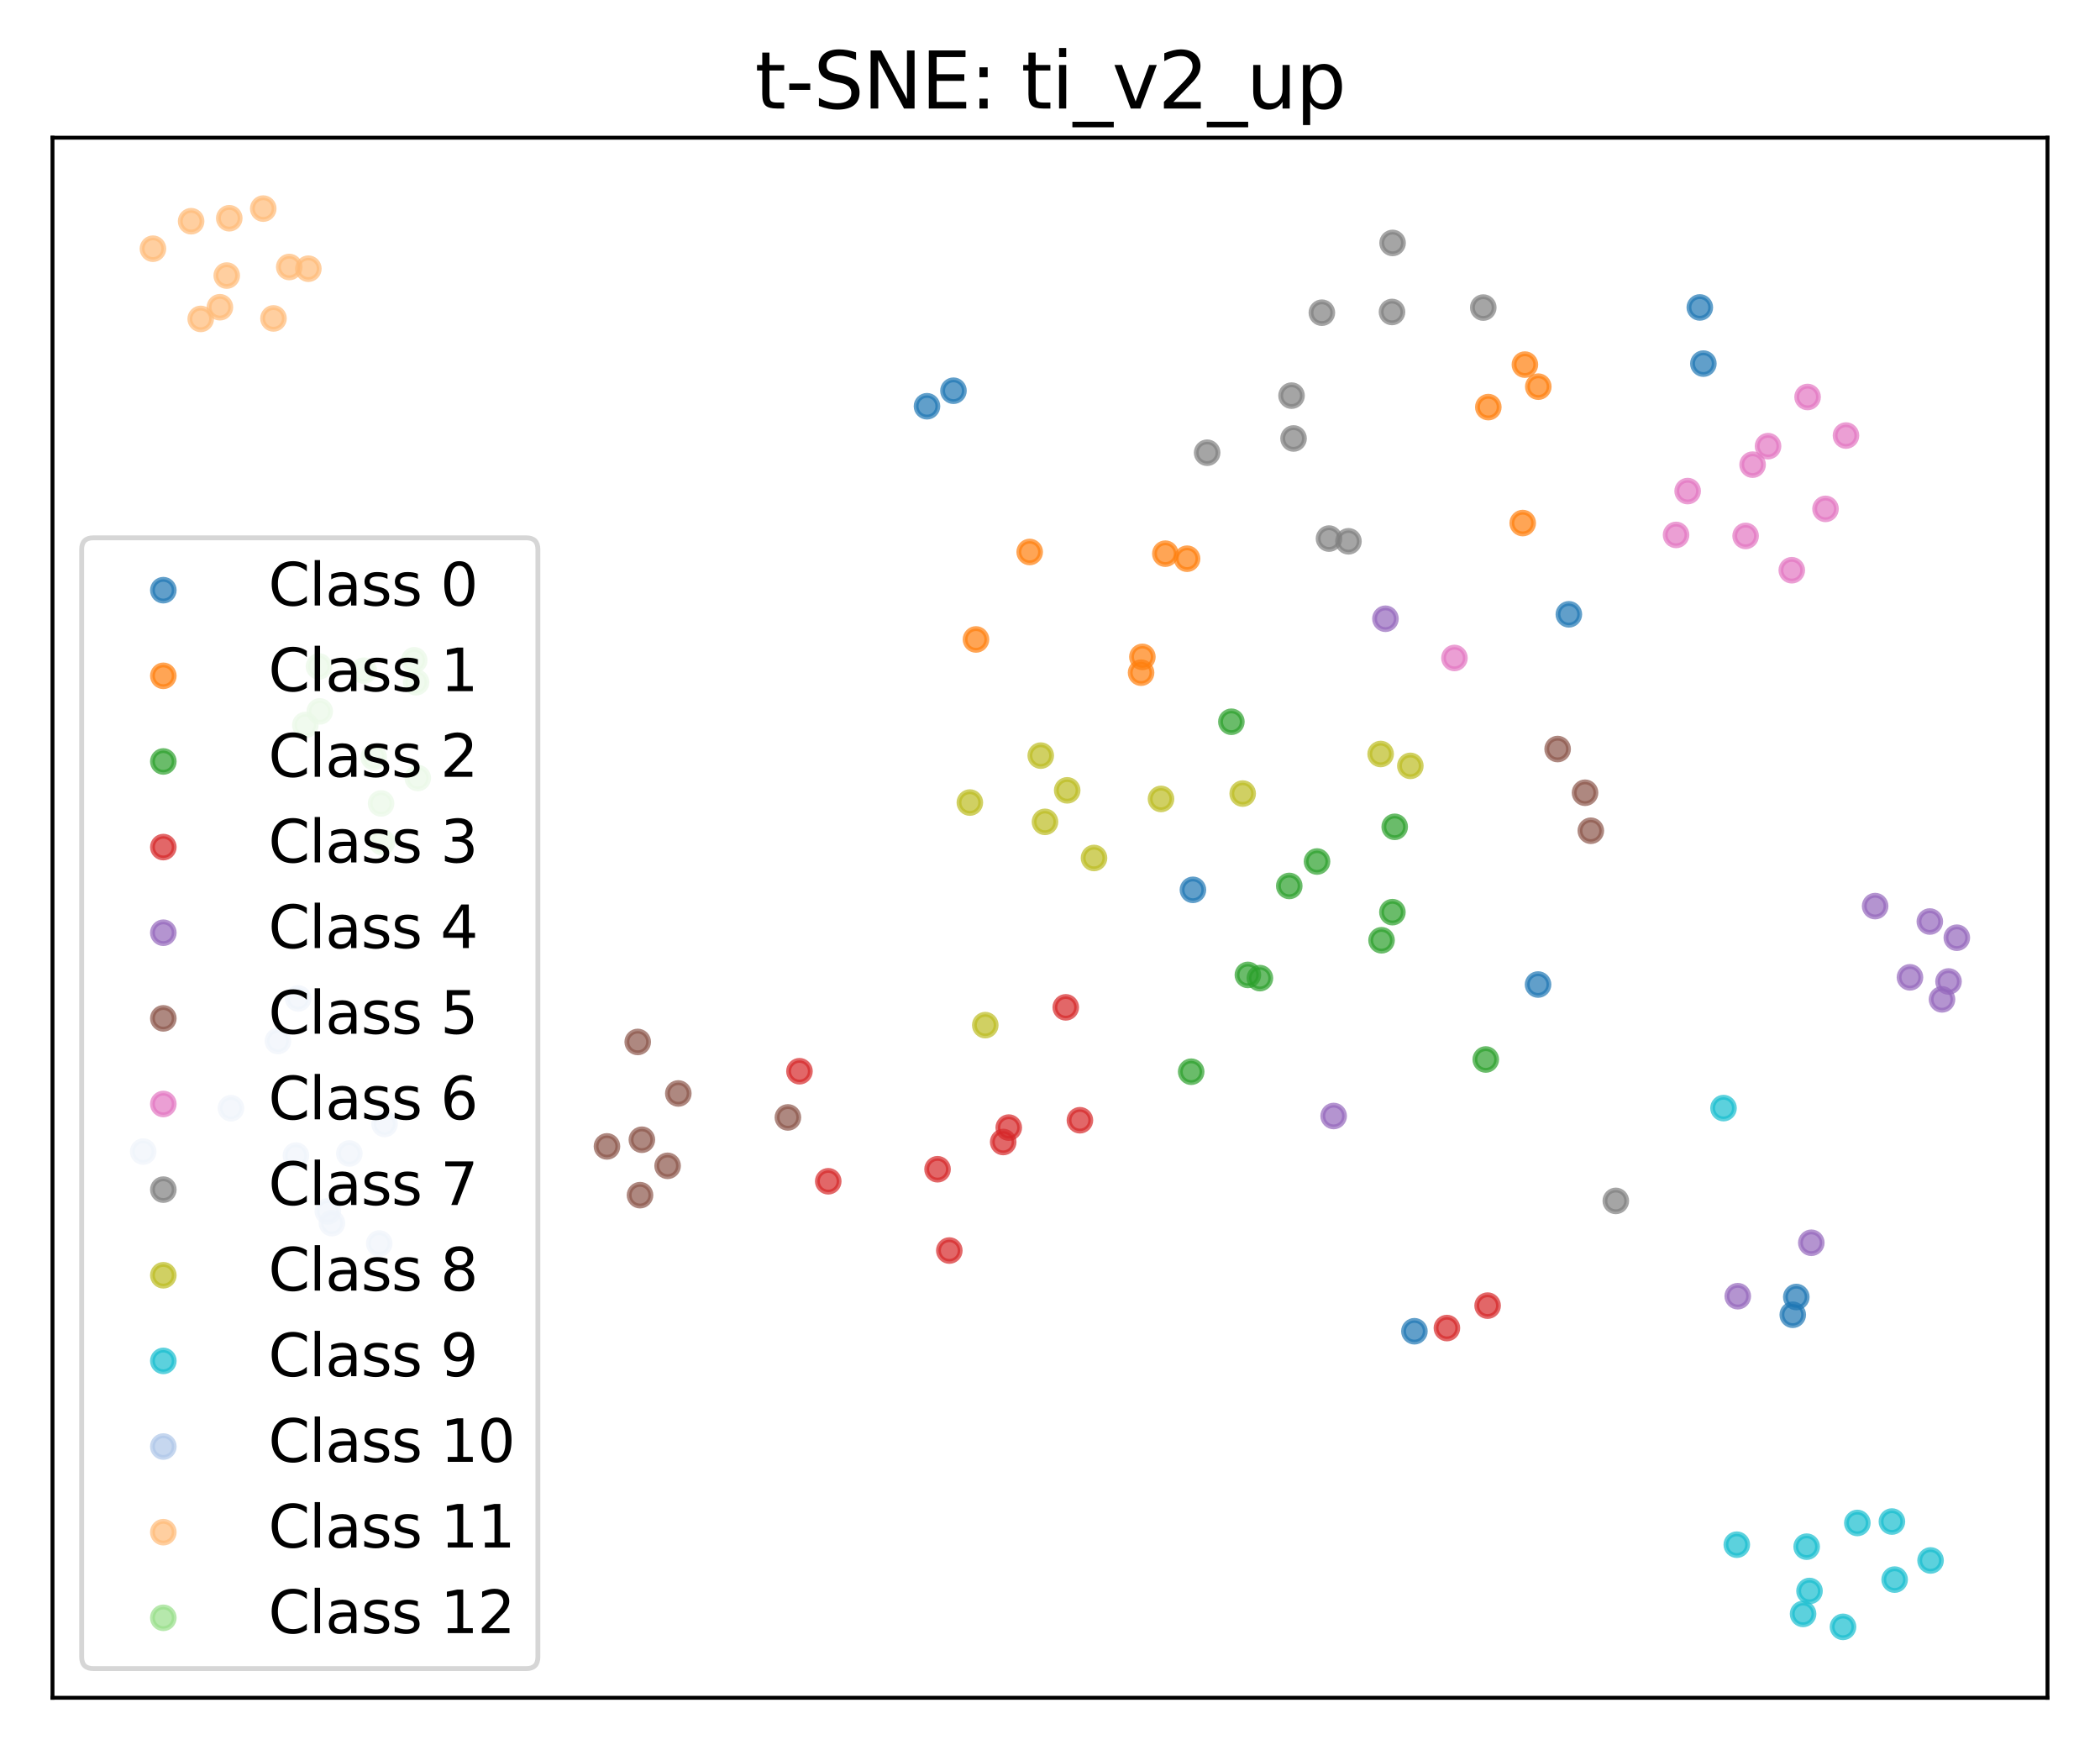 <?xml version="1.0" encoding="utf-8" standalone="no"?>
<!DOCTYPE svg PUBLIC "-//W3C//DTD SVG 1.1//EN"
  "http://www.w3.org/Graphics/SVG/1.1/DTD/svg11.dtd">
<svg xmlns:xlink="http://www.w3.org/1999/xlink" width="432pt" height="360pt" viewBox="0 0 432 360" xmlns="http://www.w3.org/2000/svg" version="1.1">
 <defs>
  <style type="text/css">*{stroke-linejoin: round; stroke-linecap: butt}</style>
 </defs>
 <g id="figure_1">
  <g id="patch_1">
   <path d="M 0 360 
L 432 360 
L 432 0 
L 0 0 
z
" style="fill: #ffffff"/>
  </g>
  <g id="axes_1">
   <g id="patch_2">
    <path d="M 10.8 349.2 
L 421.2 349.2 
L 421.2 28.32 
L 10.8 28.32 
z
" style="fill: #ffffff"/>
   </g>
   <g id="PathCollection_1">
    <defs>
     <path id="m000f254f35" d="M 0 2.236 
C 0.593 2.236 1.162 2 1.581 1.581 
C 2 1.162 2.236 0.593 2.236 0 
C 2.236 -0.593 2 -1.162 1.581 -1.581 
C 1.162 -2 0.593 -2.236 0 -2.236 
C -0.593 -2.236 -1.162 -2 -1.581 -1.581 
C -2 -1.162 -2.236 -0.593 -2.236 0 
C -2.236 0.593 -2 1.162 -1.581 1.581 
C -1.162 2 -0.593 2.236 0 2.236 
z
" style="stroke: #1f77b4; stroke-opacity: 0.7"/>
    </defs>
    <g clip-path="url(#p542c7332d0)">
     <use xlink:href="#m000f254f35" x="369.525" y="266.77" style="fill: #1f77b4; fill-opacity: 0.7; stroke: #1f77b4; stroke-opacity: 0.7"/>
     <use xlink:href="#m000f254f35" x="368.797" y="270.425" style="fill: #1f77b4; fill-opacity: 0.7; stroke: #1f77b4; stroke-opacity: 0.7"/>
     <use xlink:href="#m000f254f35" x="290.965" y="273.812" style="fill: #1f77b4; fill-opacity: 0.7; stroke: #1f77b4; stroke-opacity: 0.7"/>
     <use xlink:href="#m000f254f35" x="190.694" y="83.558" style="fill: #1f77b4; fill-opacity: 0.7; stroke: #1f77b4; stroke-opacity: 0.7"/>
     <use xlink:href="#m000f254f35" x="350.408" y="74.79" style="fill: #1f77b4; fill-opacity: 0.7; stroke: #1f77b4; stroke-opacity: 0.7"/>
     <use xlink:href="#m000f254f35" x="349.675" y="63.232" style="fill: #1f77b4; fill-opacity: 0.7; stroke: #1f77b4; stroke-opacity: 0.7"/>
     <use xlink:href="#m000f254f35" x="245.403" y="183.023" style="fill: #1f77b4; fill-opacity: 0.7; stroke: #1f77b4; stroke-opacity: 0.7"/>
     <use xlink:href="#m000f254f35" x="196.141" y="80.366" style="fill: #1f77b4; fill-opacity: 0.7; stroke: #1f77b4; stroke-opacity: 0.7"/>
     <use xlink:href="#m000f254f35" x="322.736" y="126.354" style="fill: #1f77b4; fill-opacity: 0.7; stroke: #1f77b4; stroke-opacity: 0.7"/>
     <use xlink:href="#m000f254f35" x="316.4" y="202.5" style="fill: #1f77b4; fill-opacity: 0.7; stroke: #1f77b4; stroke-opacity: 0.7"/>
    </g>
   </g>
   <g id="PathCollection_2">
    <defs>
     <path id="md3f668e4fc" d="M 0 2.236 
C 0.593 2.236 1.162 2 1.581 1.581 
C 2 1.162 2.236 0.593 2.236 0 
C 2.236 -0.593 2 -1.162 1.581 -1.581 
C 1.162 -2 0.593 -2.236 0 -2.236 
C -0.593 -2.236 -1.162 -2 -1.581 -1.581 
C -2 -1.162 -2.236 -0.593 -2.236 0 
C -2.236 0.593 -2 1.162 -1.581 1.581 
C -1.162 2 -0.593 2.236 0 2.236 
z
" style="stroke: #ff7f0e; stroke-opacity: 0.7"/>
    </defs>
    <g clip-path="url(#p542c7332d0)">
     <use xlink:href="#md3f668e4fc" x="316.45" y="79.528" style="fill: #ff7f0e; fill-opacity: 0.7; stroke: #ff7f0e; stroke-opacity: 0.7"/>
     <use xlink:href="#md3f668e4fc" x="313.693" y="74.994" style="fill: #ff7f0e; fill-opacity: 0.7; stroke: #ff7f0e; stroke-opacity: 0.7"/>
     <use xlink:href="#md3f668e4fc" x="306.168" y="83.735" style="fill: #ff7f0e; fill-opacity: 0.7; stroke: #ff7f0e; stroke-opacity: 0.7"/>
     <use xlink:href="#md3f668e4fc" x="239.729" y="113.88" style="fill: #ff7f0e; fill-opacity: 0.7; stroke: #ff7f0e; stroke-opacity: 0.7"/>
     <use xlink:href="#md3f668e4fc" x="211.823" y="113.533" style="fill: #ff7f0e; fill-opacity: 0.7; stroke: #ff7f0e; stroke-opacity: 0.7"/>
     <use xlink:href="#md3f668e4fc" x="313.244" y="107.584" style="fill: #ff7f0e; fill-opacity: 0.7; stroke: #ff7f0e; stroke-opacity: 0.7"/>
     <use xlink:href="#md3f668e4fc" x="234.736" y="138.357" style="fill: #ff7f0e; fill-opacity: 0.7; stroke: #ff7f0e; stroke-opacity: 0.7"/>
     <use xlink:href="#md3f668e4fc" x="244.2" y="114.917" style="fill: #ff7f0e; fill-opacity: 0.7; stroke: #ff7f0e; stroke-opacity: 0.7"/>
     <use xlink:href="#md3f668e4fc" x="200.774" y="131.523" style="fill: #ff7f0e; fill-opacity: 0.7; stroke: #ff7f0e; stroke-opacity: 0.7"/>
     <use xlink:href="#md3f668e4fc" x="235.005" y="135.112" style="fill: #ff7f0e; fill-opacity: 0.7; stroke: #ff7f0e; stroke-opacity: 0.7"/>
    </g>
   </g>
   <g id="PathCollection_3">
    <defs>
     <path id="ma3adba7aba" d="M 0 2.236 
C 0.593 2.236 1.162 2 1.581 1.581 
C 2 1.162 2.236 0.593 2.236 0 
C 2.236 -0.593 2 -1.162 1.581 -1.581 
C 1.162 -2 0.593 -2.236 0 -2.236 
C -0.593 -2.236 -1.162 -2 -1.581 -1.581 
C -2 -1.162 -2.236 -0.593 -2.236 0 
C -2.236 0.593 -2 1.162 -1.581 1.581 
C -1.162 2 -0.593 2.236 0 2.236 
z
" style="stroke: #2ca02c; stroke-opacity: 0.7"/>
    </defs>
    <g clip-path="url(#p542c7332d0)">
     <use xlink:href="#ma3adba7aba" x="270.931" y="177.195" style="fill: #2ca02c; fill-opacity: 0.7; stroke: #2ca02c; stroke-opacity: 0.7"/>
     <use xlink:href="#ma3adba7aba" x="284.204" y="193.396" style="fill: #2ca02c; fill-opacity: 0.7; stroke: #2ca02c; stroke-opacity: 0.7"/>
     <use xlink:href="#ma3adba7aba" x="286.91" y="170.062" style="fill: #2ca02c; fill-opacity: 0.7; stroke: #2ca02c; stroke-opacity: 0.7"/>
     <use xlink:href="#ma3adba7aba" x="305.645" y="217.918" style="fill: #2ca02c; fill-opacity: 0.7; stroke: #2ca02c; stroke-opacity: 0.7"/>
     <use xlink:href="#ma3adba7aba" x="286.438" y="187.613" style="fill: #2ca02c; fill-opacity: 0.7; stroke: #2ca02c; stroke-opacity: 0.7"/>
     <use xlink:href="#ma3adba7aba" x="253.312" y="148.451" style="fill: #2ca02c; fill-opacity: 0.7; stroke: #2ca02c; stroke-opacity: 0.7"/>
     <use xlink:href="#ma3adba7aba" x="265.219" y="182.221" style="fill: #2ca02c; fill-opacity: 0.7; stroke: #2ca02c; stroke-opacity: 0.7"/>
     <use xlink:href="#ma3adba7aba" x="245.043" y="220.432" style="fill: #2ca02c; fill-opacity: 0.7; stroke: #2ca02c; stroke-opacity: 0.7"/>
     <use xlink:href="#ma3adba7aba" x="259.179" y="201.185" style="fill: #2ca02c; fill-opacity: 0.7; stroke: #2ca02c; stroke-opacity: 0.7"/>
     <use xlink:href="#ma3adba7aba" x="256.708" y="200.521" style="fill: #2ca02c; fill-opacity: 0.7; stroke: #2ca02c; stroke-opacity: 0.7"/>
    </g>
   </g>
   <g id="PathCollection_4">
    <defs>
     <path id="m53e8bc097e" d="M 0 2.236 
C 0.593 2.236 1.162 2 1.581 1.581 
C 2 1.162 2.236 0.593 2.236 0 
C 2.236 -0.593 2 -1.162 1.581 -1.581 
C 1.162 -2 0.593 -2.236 0 -2.236 
C -0.593 -2.236 -1.162 -2 -1.581 -1.581 
C -2 -1.162 -2.236 -0.593 -2.236 0 
C -2.236 0.593 -2 1.162 -1.581 1.581 
C -1.162 2 -0.593 2.236 0 2.236 
z
" style="stroke: #d62728; stroke-opacity: 0.7"/>
    </defs>
    <g clip-path="url(#p542c7332d0)">
     <use xlink:href="#m53e8bc097e" x="306.022" y="268.543" style="fill: #d62728; fill-opacity: 0.7; stroke: #d62728; stroke-opacity: 0.7"/>
     <use xlink:href="#m53e8bc097e" x="206.375" y="234.888" style="fill: #d62728; fill-opacity: 0.7; stroke: #d62728; stroke-opacity: 0.7"/>
     <use xlink:href="#m53e8bc097e" x="297.648" y="273.156" style="fill: #d62728; fill-opacity: 0.7; stroke: #d62728; stroke-opacity: 0.7"/>
     <use xlink:href="#m53e8bc097e" x="192.867" y="240.491" style="fill: #d62728; fill-opacity: 0.7; stroke: #d62728; stroke-opacity: 0.7"/>
     <use xlink:href="#m53e8bc097e" x="170.382" y="242.966" style="fill: #d62728; fill-opacity: 0.7; stroke: #d62728; stroke-opacity: 0.7"/>
     <use xlink:href="#m53e8bc097e" x="219.244" y="207.19" style="fill: #d62728; fill-opacity: 0.7; stroke: #d62728; stroke-opacity: 0.7"/>
     <use xlink:href="#m53e8bc097e" x="222.152" y="230.415" style="fill: #d62728; fill-opacity: 0.7; stroke: #d62728; stroke-opacity: 0.7"/>
     <use xlink:href="#m53e8bc097e" x="195.288" y="257.214" style="fill: #d62728; fill-opacity: 0.7; stroke: #d62728; stroke-opacity: 0.7"/>
     <use xlink:href="#m53e8bc097e" x="164.461" y="220.333" style="fill: #d62728; fill-opacity: 0.7; stroke: #d62728; stroke-opacity: 0.7"/>
     <use xlink:href="#m53e8bc097e" x="207.517" y="231.925" style="fill: #d62728; fill-opacity: 0.7; stroke: #d62728; stroke-opacity: 0.7"/>
    </g>
   </g>
   <g id="PathCollection_5">
    <defs>
     <path id="mfcbaeac104" d="M 0 2.236 
C 0.593 2.236 1.162 2 1.581 1.581 
C 2 1.162 2.236 0.593 2.236 0 
C 2.236 -0.593 2 -1.162 1.581 -1.581 
C 1.162 -2 0.593 -2.236 0 -2.236 
C -0.593 -2.236 -1.162 -2 -1.581 -1.581 
C -2 -1.162 -2.236 -0.593 -2.236 0 
C -2.236 0.593 -2 1.162 -1.581 1.581 
C -1.162 2 -0.593 2.236 0 2.236 
z
" style="stroke: #9467bd; stroke-opacity: 0.7"/>
    </defs>
    <g clip-path="url(#p542c7332d0)">
     <use xlink:href="#mfcbaeac104" x="285.006" y="127.264" style="fill: #9467bd; fill-opacity: 0.7; stroke: #9467bd; stroke-opacity: 0.7"/>
     <use xlink:href="#mfcbaeac104" x="372.612" y="255.613" style="fill: #9467bd; fill-opacity: 0.7; stroke: #9467bd; stroke-opacity: 0.7"/>
     <use xlink:href="#mfcbaeac104" x="357.483" y="266.603" style="fill: #9467bd; fill-opacity: 0.7; stroke: #9467bd; stroke-opacity: 0.7"/>
     <use xlink:href="#mfcbaeac104" x="274.353" y="229.541" style="fill: #9467bd; fill-opacity: 0.7; stroke: #9467bd; stroke-opacity: 0.7"/>
     <use xlink:href="#mfcbaeac104" x="392.907" y="201.019" style="fill: #9467bd; fill-opacity: 0.7; stroke: #9467bd; stroke-opacity: 0.7"/>
     <use xlink:href="#mfcbaeac104" x="396.991" y="189.54" style="fill: #9467bd; fill-opacity: 0.7; stroke: #9467bd; stroke-opacity: 0.7"/>
     <use xlink:href="#mfcbaeac104" x="385.742" y="186.368" style="fill: #9467bd; fill-opacity: 0.7; stroke: #9467bd; stroke-opacity: 0.7"/>
     <use xlink:href="#mfcbaeac104" x="400.84" y="201.872" style="fill: #9467bd; fill-opacity: 0.7; stroke: #9467bd; stroke-opacity: 0.7"/>
     <use xlink:href="#mfcbaeac104" x="399.497" y="205.552" style="fill: #9467bd; fill-opacity: 0.7; stroke: #9467bd; stroke-opacity: 0.7"/>
     <use xlink:href="#mfcbaeac104" x="402.545" y="192.869" style="fill: #9467bd; fill-opacity: 0.7; stroke: #9467bd; stroke-opacity: 0.7"/>
    </g>
   </g>
   <g id="PathCollection_6">
    <defs>
     <path id="ma9cea56834" d="M 0 2.236 
C 0.593 2.236 1.162 2 1.581 1.581 
C 2 1.162 2.236 0.593 2.236 0 
C 2.236 -0.593 2 -1.162 1.581 -1.581 
C 1.162 -2 0.593 -2.236 0 -2.236 
C -0.593 -2.236 -1.162 -2 -1.581 -1.581 
C -2 -1.162 -2.236 -0.593 -2.236 0 
C -2.236 0.593 -2 1.162 -1.581 1.581 
C -1.162 2 -0.593 2.236 0 2.236 
z
" style="stroke: #8c564b; stroke-opacity: 0.7"/>
    </defs>
    <g clip-path="url(#p542c7332d0)">
     <use xlink:href="#ma9cea56834" x="326.065" y="163.052" style="fill: #8c564b; fill-opacity: 0.7; stroke: #8c564b; stroke-opacity: 0.7"/>
     <use xlink:href="#ma9cea56834" x="327.255" y="170.87" style="fill: #8c564b; fill-opacity: 0.7; stroke: #8c564b; stroke-opacity: 0.7"/>
     <use xlink:href="#ma9cea56834" x="131.189" y="214.309" style="fill: #8c564b; fill-opacity: 0.7; stroke: #8c564b; stroke-opacity: 0.7"/>
     <use xlink:href="#ma9cea56834" x="320.426" y="154.064" style="fill: #8c564b; fill-opacity: 0.7; stroke: #8c564b; stroke-opacity: 0.7"/>
     <use xlink:href="#ma9cea56834" x="131.661" y="245.825" style="fill: #8c564b; fill-opacity: 0.7; stroke: #8c564b; stroke-opacity: 0.7"/>
     <use xlink:href="#ma9cea56834" x="139.537" y="224.903" style="fill: #8c564b; fill-opacity: 0.7; stroke: #8c564b; stroke-opacity: 0.7"/>
     <use xlink:href="#ma9cea56834" x="124.86" y="235.794" style="fill: #8c564b; fill-opacity: 0.7; stroke: #8c564b; stroke-opacity: 0.7"/>
     <use xlink:href="#ma9cea56834" x="162.082" y="229.832" style="fill: #8c564b; fill-opacity: 0.7; stroke: #8c564b; stroke-opacity: 0.7"/>
     <use xlink:href="#ma9cea56834" x="137.335" y="239.788" style="fill: #8c564b; fill-opacity: 0.7; stroke: #8c564b; stroke-opacity: 0.7"/>
     <use xlink:href="#ma9cea56834" x="132.042" y="234.422" style="fill: #8c564b; fill-opacity: 0.7; stroke: #8c564b; stroke-opacity: 0.7"/>
    </g>
   </g>
   <g id="PathCollection_7">
    <defs>
     <path id="m8fc3ff407b" d="M 0 2.236 
C 0.593 2.236 1.162 2 1.581 1.581 
C 2 1.162 2.236 0.593 2.236 0 
C 2.236 -0.593 2 -1.162 1.581 -1.581 
C 1.162 -2 0.593 -2.236 0 -2.236 
C -0.593 -2.236 -1.162 -2 -1.581 -1.581 
C -2 -1.162 -2.236 -0.593 -2.236 0 
C -2.236 0.593 -2 1.162 -1.581 1.581 
C -1.162 2 -0.593 2.236 0 2.236 
z
" style="stroke: #e377c2; stroke-opacity: 0.7"/>
    </defs>
    <g clip-path="url(#p542c7332d0)">
     <use xlink:href="#m8fc3ff407b" x="371.846" y="81.655" style="fill: #e377c2; fill-opacity: 0.7; stroke: #e377c2; stroke-opacity: 0.7"/>
     <use xlink:href="#m8fc3ff407b" x="363.712" y="91.766" style="fill: #e377c2; fill-opacity: 0.7; stroke: #e377c2; stroke-opacity: 0.7"/>
     <use xlink:href="#m8fc3ff407b" x="299.202" y="135.335" style="fill: #e377c2; fill-opacity: 0.7; stroke: #e377c2; stroke-opacity: 0.7"/>
     <use xlink:href="#m8fc3ff407b" x="347.172" y="101.008" style="fill: #e377c2; fill-opacity: 0.7; stroke: #e377c2; stroke-opacity: 0.7"/>
     <use xlink:href="#m8fc3ff407b" x="379.745" y="89.584" style="fill: #e377c2; fill-opacity: 0.7; stroke: #e377c2; stroke-opacity: 0.7"/>
     <use xlink:href="#m8fc3ff407b" x="344.792" y="110.024" style="fill: #e377c2; fill-opacity: 0.7; stroke: #e377c2; stroke-opacity: 0.7"/>
     <use xlink:href="#m8fc3ff407b" x="375.535" y="104.667" style="fill: #e377c2; fill-opacity: 0.7; stroke: #e377c2; stroke-opacity: 0.7"/>
     <use xlink:href="#m8fc3ff407b" x="368.594" y="117.286" style="fill: #e377c2; fill-opacity: 0.7; stroke: #e377c2; stroke-opacity: 0.7"/>
     <use xlink:href="#m8fc3ff407b" x="359.097" y="110.233" style="fill: #e377c2; fill-opacity: 0.7; stroke: #e377c2; stroke-opacity: 0.7"/>
     <use xlink:href="#m8fc3ff407b" x="360.533" y="95.57" style="fill: #e377c2; fill-opacity: 0.7; stroke: #e377c2; stroke-opacity: 0.7"/>
    </g>
   </g>
   <g id="PathCollection_8">
    <defs>
     <path id="m461cf39e94" d="M 0 2.236 
C 0.593 2.236 1.162 2 1.581 1.581 
C 2 1.162 2.236 0.593 2.236 0 
C 2.236 -0.593 2 -1.162 1.581 -1.581 
C 1.162 -2 0.593 -2.236 0 -2.236 
C -0.593 -2.236 -1.162 -2 -1.581 -1.581 
C -2 -1.162 -2.236 -0.593 -2.236 0 
C -2.236 0.593 -2 1.162 -1.581 1.581 
C -1.162 2 -0.593 2.236 0 2.236 
z
" style="stroke: #7f7f7f; stroke-opacity: 0.7"/>
    </defs>
    <g clip-path="url(#p542c7332d0)">
     <use xlink:href="#m461cf39e94" x="277.394" y="111.337" style="fill: #7f7f7f; fill-opacity: 0.7; stroke: #7f7f7f; stroke-opacity: 0.7"/>
     <use xlink:href="#m461cf39e94" x="332.394" y="247.004" style="fill: #7f7f7f; fill-opacity: 0.7; stroke: #7f7f7f; stroke-opacity: 0.7"/>
     <use xlink:href="#m461cf39e94" x="271.926" y="64.316" style="fill: #7f7f7f; fill-opacity: 0.7; stroke: #7f7f7f; stroke-opacity: 0.7"/>
     <use xlink:href="#m461cf39e94" x="273.399" y="110.777" style="fill: #7f7f7f; fill-opacity: 0.7; stroke: #7f7f7f; stroke-opacity: 0.7"/>
     <use xlink:href="#m461cf39e94" x="286.354" y="64.165" style="fill: #7f7f7f; fill-opacity: 0.7; stroke: #7f7f7f; stroke-opacity: 0.7"/>
     <use xlink:href="#m461cf39e94" x="286.474" y="49.967" style="fill: #7f7f7f; fill-opacity: 0.7; stroke: #7f7f7f; stroke-opacity: 0.7"/>
     <use xlink:href="#m461cf39e94" x="266.101" y="90.185" style="fill: #7f7f7f; fill-opacity: 0.7; stroke: #7f7f7f; stroke-opacity: 0.7"/>
     <use xlink:href="#m461cf39e94" x="305.13" y="63.262" style="fill: #7f7f7f; fill-opacity: 0.7; stroke: #7f7f7f; stroke-opacity: 0.7"/>
     <use xlink:href="#m461cf39e94" x="265.689" y="81.375" style="fill: #7f7f7f; fill-opacity: 0.7; stroke: #7f7f7f; stroke-opacity: 0.7"/>
     <use xlink:href="#m461cf39e94" x="248.326" y="93.116" style="fill: #7f7f7f; fill-opacity: 0.7; stroke: #7f7f7f; stroke-opacity: 0.7"/>
    </g>
   </g>
   <g id="PathCollection_9">
    <defs>
     <path id="m53b99c5399" d="M 0 2.236 
C 0.593 2.236 1.162 2 1.581 1.581 
C 2 1.162 2.236 0.593 2.236 0 
C 2.236 -0.593 2 -1.162 1.581 -1.581 
C 1.162 -2 0.593 -2.236 0 -2.236 
C -0.593 -2.236 -1.162 -2 -1.581 -1.581 
C -2 -1.162 -2.236 -0.593 -2.236 0 
C -2.236 0.593 -2 1.162 -1.581 1.581 
C -1.162 2 -0.593 2.236 0 2.236 
z
" style="stroke: #bcbd22; stroke-opacity: 0.7"/>
    </defs>
    <g clip-path="url(#p542c7332d0)">
     <use xlink:href="#m53b99c5399" x="202.685" y="210.853" style="fill: #bcbd22; fill-opacity: 0.7; stroke: #bcbd22; stroke-opacity: 0.7"/>
     <use xlink:href="#m53b99c5399" x="255.638" y="163.223" style="fill: #bcbd22; fill-opacity: 0.7; stroke: #bcbd22; stroke-opacity: 0.7"/>
     <use xlink:href="#m53b99c5399" x="238.836" y="164.328" style="fill: #bcbd22; fill-opacity: 0.7; stroke: #bcbd22; stroke-opacity: 0.7"/>
     <use xlink:href="#m53b99c5399" x="214.968" y="169.04" style="fill: #bcbd22; fill-opacity: 0.7; stroke: #bcbd22; stroke-opacity: 0.7"/>
     <use xlink:href="#m53b99c5399" x="219.538" y="162.558" style="fill: #bcbd22; fill-opacity: 0.7; stroke: #bcbd22; stroke-opacity: 0.7"/>
     <use xlink:href="#m53b99c5399" x="284.018" y="155.083" style="fill: #bcbd22; fill-opacity: 0.7; stroke: #bcbd22; stroke-opacity: 0.7"/>
     <use xlink:href="#m53b99c5399" x="290.129" y="157.525" style="fill: #bcbd22; fill-opacity: 0.7; stroke: #bcbd22; stroke-opacity: 0.7"/>
     <use xlink:href="#m53b99c5399" x="225.054" y="176.472" style="fill: #bcbd22; fill-opacity: 0.7; stroke: #bcbd22; stroke-opacity: 0.7"/>
     <use xlink:href="#m53b99c5399" x="214.097" y="155.415" style="fill: #bcbd22; fill-opacity: 0.7; stroke: #bcbd22; stroke-opacity: 0.7"/>
     <use xlink:href="#m53b99c5399" x="199.512" y="165.07" style="fill: #bcbd22; fill-opacity: 0.7; stroke: #bcbd22; stroke-opacity: 0.7"/>
    </g>
   </g>
   <g id="PathCollection_10">
    <defs>
     <path id="mf91e87e479" d="M 0 2.236 
C 0.593 2.236 1.162 2 1.581 1.581 
C 2 1.162 2.236 0.593 2.236 0 
C 2.236 -0.593 2 -1.162 1.581 -1.581 
C 1.162 -2 0.593 -2.236 0 -2.236 
C -0.593 -2.236 -1.162 -2 -1.581 -1.581 
C -2 -1.162 -2.236 -0.593 -2.236 0 
C -2.236 0.593 -2 1.162 -1.581 1.581 
C -1.162 2 -0.593 2.236 0 2.236 
z
" style="stroke: #17becf; stroke-opacity: 0.7"/>
    </defs>
    <g clip-path="url(#p542c7332d0)">
     <use xlink:href="#mf91e87e479" x="397.144" y="320.956" style="fill: #17becf; fill-opacity: 0.7; stroke: #17becf; stroke-opacity: 0.7"/>
     <use xlink:href="#mf91e87e479" x="382.081" y="313.244" style="fill: #17becf; fill-opacity: 0.7; stroke: #17becf; stroke-opacity: 0.7"/>
     <use xlink:href="#mf91e87e479" x="389.192" y="312.954" style="fill: #17becf; fill-opacity: 0.7; stroke: #17becf; stroke-opacity: 0.7"/>
     <use xlink:href="#mf91e87e479" x="357.283" y="317.712" style="fill: #17becf; fill-opacity: 0.7; stroke: #17becf; stroke-opacity: 0.7"/>
     <use xlink:href="#mf91e87e479" x="379.135" y="334.615" style="fill: #17becf; fill-opacity: 0.7; stroke: #17becf; stroke-opacity: 0.7"/>
     <use xlink:href="#mf91e87e479" x="372.242" y="327.238" style="fill: #17becf; fill-opacity: 0.7; stroke: #17becf; stroke-opacity: 0.7"/>
     <use xlink:href="#mf91e87e479" x="371.657" y="318.123" style="fill: #17becf; fill-opacity: 0.7; stroke: #17becf; stroke-opacity: 0.7"/>
     <use xlink:href="#mf91e87e479" x="389.755" y="324.895" style="fill: #17becf; fill-opacity: 0.7; stroke: #17becf; stroke-opacity: 0.7"/>
     <use xlink:href="#mf91e87e479" x="354.552" y="227.917" style="fill: #17becf; fill-opacity: 0.7; stroke: #17becf; stroke-opacity: 0.7"/>
     <use xlink:href="#mf91e87e479" x="370.919" y="331.951" style="fill: #17becf; fill-opacity: 0.7; stroke: #17becf; stroke-opacity: 0.7"/>
    </g>
   </g>
   <g id="PathCollection_11">
    <defs>
     <path id="m5e2e43bc31" d="M 0 2.236 
C 0.593 2.236 1.162 2 1.581 1.581 
C 2 1.162 2.236 0.593 2.236 0 
C 2.236 -0.593 2 -1.162 1.581 -1.581 
C 1.162 -2 0.593 -2.236 0 -2.236 
C -0.593 -2.236 -1.162 -2 -1.581 -1.581 
C -2 -1.162 -2.236 -0.593 -2.236 0 
C -2.236 0.593 -2 1.162 -1.581 1.581 
C -1.162 2 -0.593 2.236 0 2.236 
z
" style="stroke: #aec7e8; stroke-opacity: 0.7"/>
    </defs>
    <g clip-path="url(#p542c7332d0)">
     <use xlink:href="#m5e2e43bc31" x="61.336" y="205.362" style="fill: #aec7e8; fill-opacity: 0.7; stroke: #aec7e8; stroke-opacity: 0.7"/>
     <use xlink:href="#m5e2e43bc31" x="60.878" y="237.678" style="fill: #aec7e8; fill-opacity: 0.7; stroke: #aec7e8; stroke-opacity: 0.7"/>
     <use xlink:href="#m5e2e43bc31" x="78.018" y="255.765" style="fill: #aec7e8; fill-opacity: 0.7; stroke: #aec7e8; stroke-opacity: 0.7"/>
     <use xlink:href="#m5e2e43bc31" x="29.455" y="236.858" style="fill: #aec7e8; fill-opacity: 0.7; stroke: #aec7e8; stroke-opacity: 0.7"/>
     <use xlink:href="#m5e2e43bc31" x="67.443" y="249.16" style="fill: #aec7e8; fill-opacity: 0.7; stroke: #aec7e8; stroke-opacity: 0.7"/>
     <use xlink:href="#m5e2e43bc31" x="68.281" y="251.575" style="fill: #aec7e8; fill-opacity: 0.7; stroke: #aec7e8; stroke-opacity: 0.7"/>
     <use xlink:href="#m5e2e43bc31" x="79.109" y="231.173" style="fill: #aec7e8; fill-opacity: 0.7; stroke: #aec7e8; stroke-opacity: 0.7"/>
     <use xlink:href="#m5e2e43bc31" x="47.513" y="227.939" style="fill: #aec7e8; fill-opacity: 0.7; stroke: #aec7e8; stroke-opacity: 0.7"/>
     <use xlink:href="#m5e2e43bc31" x="57.177" y="214.119" style="fill: #aec7e8; fill-opacity: 0.7; stroke: #aec7e8; stroke-opacity: 0.7"/>
     <use xlink:href="#m5e2e43bc31" x="71.861" y="237.247" style="fill: #aec7e8; fill-opacity: 0.7; stroke: #aec7e8; stroke-opacity: 0.7"/>
    </g>
   </g>
   <g id="PathCollection_12">
    <defs>
     <path id="mfa5103e40e" d="M 0 2.236 
C 0.593 2.236 1.162 2 1.581 1.581 
C 2 1.162 2.236 0.593 2.236 0 
C 2.236 -0.593 2 -1.162 1.581 -1.581 
C 1.162 -2 0.593 -2.236 0 -2.236 
C -0.593 -2.236 -1.162 -2 -1.581 -1.581 
C -2 -1.162 -2.236 -0.593 -2.236 0 
C -2.236 0.593 -2 1.162 -1.581 1.581 
C -1.162 2 -0.593 2.236 0 2.236 
z
" style="stroke: #ffbb78; stroke-opacity: 0.7"/>
    </defs>
    <g clip-path="url(#p542c7332d0)">
     <use xlink:href="#mfa5103e40e" x="31.462" y="51.154" style="fill: #ffbb78; fill-opacity: 0.7; stroke: #ffbb78; stroke-opacity: 0.7"/>
     <use xlink:href="#mfa5103e40e" x="46.643" y="56.679" style="fill: #ffbb78; fill-opacity: 0.7; stroke: #ffbb78; stroke-opacity: 0.7"/>
     <use xlink:href="#mfa5103e40e" x="41.29" y="65.595" style="fill: #ffbb78; fill-opacity: 0.7; stroke: #ffbb78; stroke-opacity: 0.7"/>
     <use xlink:href="#mfa5103e40e" x="54.153" y="42.905" style="fill: #ffbb78; fill-opacity: 0.7; stroke: #ffbb78; stroke-opacity: 0.7"/>
     <use xlink:href="#mfa5103e40e" x="59.505" y="54.915" style="fill: #ffbb78; fill-opacity: 0.7; stroke: #ffbb78; stroke-opacity: 0.7"/>
     <use xlink:href="#mfa5103e40e" x="56.26" y="65.494" style="fill: #ffbb78; fill-opacity: 0.7; stroke: #ffbb78; stroke-opacity: 0.7"/>
     <use xlink:href="#mfa5103e40e" x="47.164" y="44.889" style="fill: #ffbb78; fill-opacity: 0.7; stroke: #ffbb78; stroke-opacity: 0.7"/>
     <use xlink:href="#mfa5103e40e" x="39.318" y="45.5" style="fill: #ffbb78; fill-opacity: 0.7; stroke: #ffbb78; stroke-opacity: 0.7"/>
     <use xlink:href="#mfa5103e40e" x="63.433" y="55.269" style="fill: #ffbb78; fill-opacity: 0.7; stroke: #ffbb78; stroke-opacity: 0.7"/>
     <use xlink:href="#mfa5103e40e" x="45.236" y="63.19" style="fill: #ffbb78; fill-opacity: 0.7; stroke: #ffbb78; stroke-opacity: 0.7"/>
    </g>
   </g>
   <g id="PathCollection_13">
    <defs>
     <path id="m64b439bd34" d="M 0 2.236 
C 0.593 2.236 1.162 2 1.581 1.581 
C 2 1.162 2.236 0.593 2.236 0 
C 2.236 -0.593 2 -1.162 1.581 -1.581 
C 1.162 -2 0.593 -2.236 0 -2.236 
C -0.593 -2.236 -1.162 -2 -1.581 -1.581 
C -2 -1.162 -2.236 -0.593 -2.236 0 
C -2.236 0.593 -2 1.162 -1.581 1.581 
C -1.162 2 -0.593 2.236 0 2.236 
z
" style="stroke: #98df8a; stroke-opacity: 0.7"/>
    </defs>
    <g clip-path="url(#p542c7332d0)">
     <use xlink:href="#m64b439bd34" x="74.837" y="137.945" style="fill: #98df8a; fill-opacity: 0.7; stroke: #98df8a; stroke-opacity: 0.7"/>
     <use xlink:href="#m64b439bd34" x="65.78" y="146.316" style="fill: #98df8a; fill-opacity: 0.7; stroke: #98df8a; stroke-opacity: 0.7"/>
     <use xlink:href="#m64b439bd34" x="85.209" y="135.805" style="fill: #98df8a; fill-opacity: 0.7; stroke: #98df8a; stroke-opacity: 0.7"/>
     <use xlink:href="#m64b439bd34" x="85.946" y="160.029" style="fill: #98df8a; fill-opacity: 0.7; stroke: #98df8a; stroke-opacity: 0.7"/>
     <use xlink:href="#m64b439bd34" x="62.811" y="149.127" style="fill: #98df8a; fill-opacity: 0.7; stroke: #98df8a; stroke-opacity: 0.7"/>
     <use xlink:href="#m64b439bd34" x="65.613" y="137.077" style="fill: #98df8a; fill-opacity: 0.7; stroke: #98df8a; stroke-opacity: 0.7"/>
     <use xlink:href="#m64b439bd34" x="78.61" y="173.216" style="fill: #98df8a; fill-opacity: 0.7; stroke: #98df8a; stroke-opacity: 0.7"/>
     <use xlink:href="#m64b439bd34" x="76.873" y="155.722" style="fill: #98df8a; fill-opacity: 0.7; stroke: #98df8a; stroke-opacity: 0.7"/>
     <use xlink:href="#m64b439bd34" x="85.595" y="140.326" style="fill: #98df8a; fill-opacity: 0.7; stroke: #98df8a; stroke-opacity: 0.7"/>
     <use xlink:href="#m64b439bd34" x="78.395" y="165.25" style="fill: #98df8a; fill-opacity: 0.7; stroke: #98df8a; stroke-opacity: 0.7"/>
    </g>
   </g>
   <g id="matplotlib.axis_1"/>
   <g id="matplotlib.axis_2"/>
   <g id="patch_3">
    <path d="M 10.8 349.2 
L 10.8 28.32 
" style="fill: none; stroke: #000000; stroke-width: 0.8; stroke-linejoin: miter; stroke-linecap: square"/>
   </g>
   <g id="patch_4">
    <path d="M 421.2 349.2 
L 421.2 28.32 
" style="fill: none; stroke: #000000; stroke-width: 0.8; stroke-linejoin: miter; stroke-linecap: square"/>
   </g>
   <g id="patch_5">
    <path d="M 10.8 349.2 
L 421.2 349.2 
" style="fill: none; stroke: #000000; stroke-width: 0.8; stroke-linejoin: miter; stroke-linecap: square"/>
   </g>
   <g id="patch_6">
    <path d="M 10.8 28.32 
L 421.2 28.32 
" style="fill: none; stroke: #000000; stroke-width: 0.8; stroke-linejoin: miter; stroke-linecap: square"/>
   </g>
   <g id="text_1">
    <!-- t-SNE: ti_v2_up -->
    <g transform="translate(155.289 22.32) scale(0.16 -0.16)">
     <defs>
      <path id="DejaVuSans-74" d="M 1172 4494 
L 1172 3500 
L 2356 3500 
L 2356 3053 
L 1172 3053 
L 1172 1153 
Q 1172 725 1289 603 
Q 1406 481 1766 481 
L 2356 481 
L 2356 0 
L 1766 0 
Q 1100 0 847 248 
Q 594 497 594 1153 
L 594 3053 
L 172 3053 
L 172 3500 
L 594 3500 
L 594 4494 
L 1172 4494 
z
" transform="scale(0.016)"/>
      <path id="DejaVuSans-2d" d="M 313 2009 
L 1997 2009 
L 1997 1497 
L 313 1497 
L 313 2009 
z
" transform="scale(0.016)"/>
      <path id="DejaVuSans-53" d="M 3425 4513 
L 3425 3897 
Q 3066 4069 2747 4153 
Q 2428 4238 2131 4238 
Q 1616 4238 1336 4038 
Q 1056 3838 1056 3469 
Q 1056 3159 1242 3001 
Q 1428 2844 1947 2747 
L 2328 2669 
Q 3034 2534 3370 2195 
Q 3706 1856 3706 1288 
Q 3706 609 3251 259 
Q 2797 -91 1919 -91 
Q 1588 -91 1214 -16 
Q 841 59 441 206 
L 441 856 
Q 825 641 1194 531 
Q 1563 422 1919 422 
Q 2459 422 2753 634 
Q 3047 847 3047 1241 
Q 3047 1584 2836 1778 
Q 2625 1972 2144 2069 
L 1759 2144 
Q 1053 2284 737 2584 
Q 422 2884 422 3419 
Q 422 4038 858 4394 
Q 1294 4750 2059 4750 
Q 2388 4750 2728 4690 
Q 3069 4631 3425 4513 
z
" transform="scale(0.016)"/>
      <path id="DejaVuSans-4e" d="M 628 4666 
L 1478 4666 
L 3547 763 
L 3547 4666 
L 4159 4666 
L 4159 0 
L 3309 0 
L 1241 3903 
L 1241 0 
L 628 0 
L 628 4666 
z
" transform="scale(0.016)"/>
      <path id="DejaVuSans-45" d="M 628 4666 
L 3578 4666 
L 3578 4134 
L 1259 4134 
L 1259 2753 
L 3481 2753 
L 3481 2222 
L 1259 2222 
L 1259 531 
L 3634 531 
L 3634 0 
L 628 0 
L 628 4666 
z
" transform="scale(0.016)"/>
      <path id="DejaVuSans-3a" d="M 750 794 
L 1409 794 
L 1409 0 
L 750 0 
L 750 794 
z
M 750 3309 
L 1409 3309 
L 1409 2516 
L 750 2516 
L 750 3309 
z
" transform="scale(0.016)"/>
      <path id="DejaVuSans-20" transform="scale(0.016)"/>
      <path id="DejaVuSans-69" d="M 603 3500 
L 1178 3500 
L 1178 0 
L 603 0 
L 603 3500 
z
M 603 4863 
L 1178 4863 
L 1178 4134 
L 603 4134 
L 603 4863 
z
" transform="scale(0.016)"/>
      <path id="DejaVuSans-5f" d="M 3263 -1063 
L 3263 -1509 
L -63 -1509 
L -63 -1063 
L 3263 -1063 
z
" transform="scale(0.016)"/>
      <path id="DejaVuSans-76" d="M 191 3500 
L 800 3500 
L 1894 563 
L 2988 3500 
L 3597 3500 
L 2284 0 
L 1503 0 
L 191 3500 
z
" transform="scale(0.016)"/>
      <path id="DejaVuSans-32" d="M 1228 531 
L 3431 531 
L 3431 0 
L 469 0 
L 469 531 
Q 828 903 1448 1529 
Q 2069 2156 2228 2338 
Q 2531 2678 2651 2914 
Q 2772 3150 2772 3378 
Q 2772 3750 2511 3984 
Q 2250 4219 1831 4219 
Q 1534 4219 1204 4116 
Q 875 4013 500 3803 
L 500 4441 
Q 881 4594 1212 4672 
Q 1544 4750 1819 4750 
Q 2544 4750 2975 4387 
Q 3406 4025 3406 3419 
Q 3406 3131 3298 2873 
Q 3191 2616 2906 2266 
Q 2828 2175 2409 1742 
Q 1991 1309 1228 531 
z
" transform="scale(0.016)"/>
      <path id="DejaVuSans-75" d="M 544 1381 
L 544 3500 
L 1119 3500 
L 1119 1403 
Q 1119 906 1312 657 
Q 1506 409 1894 409 
Q 2359 409 2629 706 
Q 2900 1003 2900 1516 
L 2900 3500 
L 3475 3500 
L 3475 0 
L 2900 0 
L 2900 538 
Q 2691 219 2414 64 
Q 2138 -91 1772 -91 
Q 1169 -91 856 284 
Q 544 659 544 1381 
z
M 1991 3584 
L 1991 3584 
z
" transform="scale(0.016)"/>
      <path id="DejaVuSans-70" d="M 1159 525 
L 1159 -1331 
L 581 -1331 
L 581 3500 
L 1159 3500 
L 1159 2969 
Q 1341 3281 1617 3432 
Q 1894 3584 2278 3584 
Q 2916 3584 3314 3078 
Q 3713 2572 3713 1747 
Q 3713 922 3314 415 
Q 2916 -91 2278 -91 
Q 1894 -91 1617 61 
Q 1341 213 1159 525 
z
M 3116 1747 
Q 3116 2381 2855 2742 
Q 2594 3103 2138 3103 
Q 1681 3103 1420 2742 
Q 1159 2381 1159 1747 
Q 1159 1113 1420 752 
Q 1681 391 2138 391 
Q 2594 391 2855 752 
Q 3116 1113 3116 1747 
z
" transform="scale(0.016)"/>
     </defs>
     <use xlink:href="#DejaVuSans-74"/>
     <use xlink:href="#DejaVuSans-2d" transform="translate(39.209 0)"/>
     <use xlink:href="#DejaVuSans-53" transform="translate(75.293 0)"/>
     <use xlink:href="#DejaVuSans-4e" transform="translate(138.77 0)"/>
     <use xlink:href="#DejaVuSans-45" transform="translate(213.574 0)"/>
     <use xlink:href="#DejaVuSans-3a" transform="translate(276.758 0)"/>
     <use xlink:href="#DejaVuSans-20" transform="translate(310.449 0)"/>
     <use xlink:href="#DejaVuSans-74" transform="translate(342.236 0)"/>
     <use xlink:href="#DejaVuSans-69" transform="translate(381.445 0)"/>
     <use xlink:href="#DejaVuSans-5f" transform="translate(409.229 0)"/>
     <use xlink:href="#DejaVuSans-76" transform="translate(459.229 0)"/>
     <use xlink:href="#DejaVuSans-32" transform="translate(518.408 0)"/>
     <use xlink:href="#DejaVuSans-5f" transform="translate(582.031 0)"/>
     <use xlink:href="#DejaVuSans-75" transform="translate(632.031 0)"/>
     <use xlink:href="#DejaVuSans-70" transform="translate(695.41 0)"/>
    </g>
   </g>
   <g id="legend_1">
    <g id="patch_7">
     <path d="M 19.2 343.2 
L 108.253 343.2 
Q 110.653 343.2 110.653 340.8 
L 110.653 113.021 
Q 110.653 110.621 108.253 110.621 
L 19.2 110.621 
Q 16.8 110.621 16.8 113.021 
L 16.8 340.8 
Q 16.8 343.2 19.2 343.2 
z
" style="fill: #ffffff; opacity: 0.8; stroke: #cccccc; stroke-linejoin: miter"/>
    </g>
    <g id="PathCollection_14">
     <g>
      <use xlink:href="#m000f254f35" x="33.6" y="121.389" style="fill: #1f77b4; fill-opacity: 0.7; stroke: #1f77b4; stroke-opacity: 0.7"/>
     </g>
    </g>
    <g id="text_2">
     <!-- Class 0 -->
     <g transform="translate(55.2 124.539) scale(0.12 -0.12)">
      <defs>
       <path id="DejaVuSans-43" d="M 4122 4306 
L 4122 3641 
Q 3803 3938 3442 4084 
Q 3081 4231 2675 4231 
Q 1875 4231 1450 3742 
Q 1025 3253 1025 2328 
Q 1025 1406 1450 917 
Q 1875 428 2675 428 
Q 3081 428 3442 575 
Q 3803 722 4122 1019 
L 4122 359 
Q 3791 134 3420 21 
Q 3050 -91 2638 -91 
Q 1578 -91 968 557 
Q 359 1206 359 2328 
Q 359 3453 968 4101 
Q 1578 4750 2638 4750 
Q 3056 4750 3426 4639 
Q 3797 4528 4122 4306 
z
" transform="scale(0.016)"/>
       <path id="DejaVuSans-6c" d="M 603 4863 
L 1178 4863 
L 1178 0 
L 603 0 
L 603 4863 
z
" transform="scale(0.016)"/>
       <path id="DejaVuSans-61" d="M 2194 1759 
Q 1497 1759 1228 1600 
Q 959 1441 959 1056 
Q 959 750 1161 570 
Q 1363 391 1709 391 
Q 2188 391 2477 730 
Q 2766 1069 2766 1631 
L 2766 1759 
L 2194 1759 
z
M 3341 1997 
L 3341 0 
L 2766 0 
L 2766 531 
Q 2569 213 2275 61 
Q 1981 -91 1556 -91 
Q 1019 -91 701 211 
Q 384 513 384 1019 
Q 384 1609 779 1909 
Q 1175 2209 1959 2209 
L 2766 2209 
L 2766 2266 
Q 2766 2663 2505 2880 
Q 2244 3097 1772 3097 
Q 1472 3097 1187 3025 
Q 903 2953 641 2809 
L 641 3341 
Q 956 3463 1253 3523 
Q 1550 3584 1831 3584 
Q 2591 3584 2966 3190 
Q 3341 2797 3341 1997 
z
" transform="scale(0.016)"/>
       <path id="DejaVuSans-73" d="M 2834 3397 
L 2834 2853 
Q 2591 2978 2328 3040 
Q 2066 3103 1784 3103 
Q 1356 3103 1142 2972 
Q 928 2841 928 2578 
Q 928 2378 1081 2264 
Q 1234 2150 1697 2047 
L 1894 2003 
Q 2506 1872 2764 1633 
Q 3022 1394 3022 966 
Q 3022 478 2636 193 
Q 2250 -91 1575 -91 
Q 1294 -91 989 -36 
Q 684 19 347 128 
L 347 722 
Q 666 556 975 473 
Q 1284 391 1588 391 
Q 1994 391 2212 530 
Q 2431 669 2431 922 
Q 2431 1156 2273 1281 
Q 2116 1406 1581 1522 
L 1381 1569 
Q 847 1681 609 1914 
Q 372 2147 372 2553 
Q 372 3047 722 3315 
Q 1072 3584 1716 3584 
Q 2034 3584 2315 3537 
Q 2597 3491 2834 3397 
z
" transform="scale(0.016)"/>
       <path id="DejaVuSans-30" d="M 2034 4250 
Q 1547 4250 1301 3770 
Q 1056 3291 1056 2328 
Q 1056 1369 1301 889 
Q 1547 409 2034 409 
Q 2525 409 2770 889 
Q 3016 1369 3016 2328 
Q 3016 3291 2770 3770 
Q 2525 4250 2034 4250 
z
M 2034 4750 
Q 2819 4750 3233 4129 
Q 3647 3509 3647 2328 
Q 3647 1150 3233 529 
Q 2819 -91 2034 -91 
Q 1250 -91 836 529 
Q 422 1150 422 2328 
Q 422 3509 836 4129 
Q 1250 4750 2034 4750 
z
" transform="scale(0.016)"/>
      </defs>
      <use xlink:href="#DejaVuSans-43"/>
      <use xlink:href="#DejaVuSans-6c" transform="translate(69.824 0)"/>
      <use xlink:href="#DejaVuSans-61" transform="translate(97.607 0)"/>
      <use xlink:href="#DejaVuSans-73" transform="translate(158.887 0)"/>
      <use xlink:href="#DejaVuSans-73" transform="translate(210.986 0)"/>
      <use xlink:href="#DejaVuSans-20" transform="translate(263.086 0)"/>
      <use xlink:href="#DejaVuSans-30" transform="translate(294.873 0)"/>
     </g>
    </g>
    <g id="PathCollection_15">
     <g>
      <use xlink:href="#md3f668e4fc" x="33.6" y="139.003" style="fill: #ff7f0e; fill-opacity: 0.7; stroke: #ff7f0e; stroke-opacity: 0.7"/>
     </g>
    </g>
    <g id="text_3">
     <!-- Class 1 -->
     <g transform="translate(55.2 142.153) scale(0.12 -0.12)">
      <defs>
       <path id="DejaVuSans-31" d="M 794 531 
L 1825 531 
L 1825 4091 
L 703 3866 
L 703 4441 
L 1819 4666 
L 2450 4666 
L 2450 531 
L 3481 531 
L 3481 0 
L 794 0 
L 794 531 
z
" transform="scale(0.016)"/>
      </defs>
      <use xlink:href="#DejaVuSans-43"/>
      <use xlink:href="#DejaVuSans-6c" transform="translate(69.824 0)"/>
      <use xlink:href="#DejaVuSans-61" transform="translate(97.607 0)"/>
      <use xlink:href="#DejaVuSans-73" transform="translate(158.887 0)"/>
      <use xlink:href="#DejaVuSans-73" transform="translate(210.986 0)"/>
      <use xlink:href="#DejaVuSans-20" transform="translate(263.086 0)"/>
      <use xlink:href="#DejaVuSans-31" transform="translate(294.873 0)"/>
     </g>
    </g>
    <g id="PathCollection_16">
     <g>
      <use xlink:href="#ma3adba7aba" x="33.6" y="156.617" style="fill: #2ca02c; fill-opacity: 0.7; stroke: #2ca02c; stroke-opacity: 0.7"/>
     </g>
    </g>
    <g id="text_4">
     <!-- Class 2 -->
     <g transform="translate(55.2 159.767) scale(0.12 -0.12)">
      <use xlink:href="#DejaVuSans-43"/>
      <use xlink:href="#DejaVuSans-6c" transform="translate(69.824 0)"/>
      <use xlink:href="#DejaVuSans-61" transform="translate(97.607 0)"/>
      <use xlink:href="#DejaVuSans-73" transform="translate(158.887 0)"/>
      <use xlink:href="#DejaVuSans-73" transform="translate(210.986 0)"/>
      <use xlink:href="#DejaVuSans-20" transform="translate(263.086 0)"/>
      <use xlink:href="#DejaVuSans-32" transform="translate(294.873 0)"/>
     </g>
    </g>
    <g id="PathCollection_17">
     <g>
      <use xlink:href="#m53e8bc097e" x="33.6" y="174.231" style="fill: #d62728; fill-opacity: 0.7; stroke: #d62728; stroke-opacity: 0.7"/>
     </g>
    </g>
    <g id="text_5">
     <!-- Class 3 -->
     <g transform="translate(55.2 177.381) scale(0.12 -0.12)">
      <defs>
       <path id="DejaVuSans-33" d="M 2597 2516 
Q 3050 2419 3304 2112 
Q 3559 1806 3559 1356 
Q 3559 666 3084 287 
Q 2609 -91 1734 -91 
Q 1441 -91 1130 -33 
Q 819 25 488 141 
L 488 750 
Q 750 597 1062 519 
Q 1375 441 1716 441 
Q 2309 441 2620 675 
Q 2931 909 2931 1356 
Q 2931 1769 2642 2001 
Q 2353 2234 1838 2234 
L 1294 2234 
L 1294 2753 
L 1863 2753 
Q 2328 2753 2575 2939 
Q 2822 3125 2822 3475 
Q 2822 3834 2567 4026 
Q 2313 4219 1838 4219 
Q 1578 4219 1281 4162 
Q 984 4106 628 3988 
L 628 4550 
Q 988 4650 1302 4700 
Q 1616 4750 1894 4750 
Q 2613 4750 3031 4423 
Q 3450 4097 3450 3541 
Q 3450 3153 3228 2886 
Q 3006 2619 2597 2516 
z
" transform="scale(0.016)"/>
      </defs>
      <use xlink:href="#DejaVuSans-43"/>
      <use xlink:href="#DejaVuSans-6c" transform="translate(69.824 0)"/>
      <use xlink:href="#DejaVuSans-61" transform="translate(97.607 0)"/>
      <use xlink:href="#DejaVuSans-73" transform="translate(158.887 0)"/>
      <use xlink:href="#DejaVuSans-73" transform="translate(210.986 0)"/>
      <use xlink:href="#DejaVuSans-20" transform="translate(263.086 0)"/>
      <use xlink:href="#DejaVuSans-33" transform="translate(294.873 0)"/>
     </g>
    </g>
    <g id="PathCollection_18">
     <g>
      <use xlink:href="#mfcbaeac104" x="33.6" y="191.844" style="fill: #9467bd; fill-opacity: 0.7; stroke: #9467bd; stroke-opacity: 0.7"/>
     </g>
    </g>
    <g id="text_6">
     <!-- Class 4 -->
     <g transform="translate(55.2 194.994) scale(0.12 -0.12)">
      <defs>
       <path id="DejaVuSans-34" d="M 2419 4116 
L 825 1625 
L 2419 1625 
L 2419 4116 
z
M 2253 4666 
L 3047 4666 
L 3047 1625 
L 3713 1625 
L 3713 1100 
L 3047 1100 
L 3047 0 
L 2419 0 
L 2419 1100 
L 313 1100 
L 313 1709 
L 2253 4666 
z
" transform="scale(0.016)"/>
      </defs>
      <use xlink:href="#DejaVuSans-43"/>
      <use xlink:href="#DejaVuSans-6c" transform="translate(69.824 0)"/>
      <use xlink:href="#DejaVuSans-61" transform="translate(97.607 0)"/>
      <use xlink:href="#DejaVuSans-73" transform="translate(158.887 0)"/>
      <use xlink:href="#DejaVuSans-73" transform="translate(210.986 0)"/>
      <use xlink:href="#DejaVuSans-20" transform="translate(263.086 0)"/>
      <use xlink:href="#DejaVuSans-34" transform="translate(294.873 0)"/>
     </g>
    </g>
    <g id="PathCollection_19">
     <g>
      <use xlink:href="#ma9cea56834" x="33.6" y="209.458" style="fill: #8c564b; fill-opacity: 0.7; stroke: #8c564b; stroke-opacity: 0.7"/>
     </g>
    </g>
    <g id="text_7">
     <!-- Class 5 -->
     <g transform="translate(55.2 212.608) scale(0.12 -0.12)">
      <defs>
       <path id="DejaVuSans-35" d="M 691 4666 
L 3169 4666 
L 3169 4134 
L 1269 4134 
L 1269 2991 
Q 1406 3038 1543 3061 
Q 1681 3084 1819 3084 
Q 2600 3084 3056 2656 
Q 3513 2228 3513 1497 
Q 3513 744 3044 326 
Q 2575 -91 1722 -91 
Q 1428 -91 1123 -41 
Q 819 9 494 109 
L 494 744 
Q 775 591 1075 516 
Q 1375 441 1709 441 
Q 2250 441 2565 725 
Q 2881 1009 2881 1497 
Q 2881 1984 2565 2268 
Q 2250 2553 1709 2553 
Q 1456 2553 1204 2497 
Q 953 2441 691 2322 
L 691 4666 
z
" transform="scale(0.016)"/>
      </defs>
      <use xlink:href="#DejaVuSans-43"/>
      <use xlink:href="#DejaVuSans-6c" transform="translate(69.824 0)"/>
      <use xlink:href="#DejaVuSans-61" transform="translate(97.607 0)"/>
      <use xlink:href="#DejaVuSans-73" transform="translate(158.887 0)"/>
      <use xlink:href="#DejaVuSans-73" transform="translate(210.986 0)"/>
      <use xlink:href="#DejaVuSans-20" transform="translate(263.086 0)"/>
      <use xlink:href="#DejaVuSans-35" transform="translate(294.873 0)"/>
     </g>
    </g>
    <g id="PathCollection_20">
     <g>
      <use xlink:href="#m8fc3ff407b" x="33.6" y="227.072" style="fill: #e377c2; fill-opacity: 0.7; stroke: #e377c2; stroke-opacity: 0.7"/>
     </g>
    </g>
    <g id="text_8">
     <!-- Class 6 -->
     <g transform="translate(55.2 230.222) scale(0.12 -0.12)">
      <defs>
       <path id="DejaVuSans-36" d="M 2113 2584 
Q 1688 2584 1439 2293 
Q 1191 2003 1191 1497 
Q 1191 994 1439 701 
Q 1688 409 2113 409 
Q 2538 409 2786 701 
Q 3034 994 3034 1497 
Q 3034 2003 2786 2293 
Q 2538 2584 2113 2584 
z
M 3366 4563 
L 3366 3988 
Q 3128 4100 2886 4159 
Q 2644 4219 2406 4219 
Q 1781 4219 1451 3797 
Q 1122 3375 1075 2522 
Q 1259 2794 1537 2939 
Q 1816 3084 2150 3084 
Q 2853 3084 3261 2657 
Q 3669 2231 3669 1497 
Q 3669 778 3244 343 
Q 2819 -91 2113 -91 
Q 1303 -91 875 529 
Q 447 1150 447 2328 
Q 447 3434 972 4092 
Q 1497 4750 2381 4750 
Q 2619 4750 2861 4703 
Q 3103 4656 3366 4563 
z
" transform="scale(0.016)"/>
      </defs>
      <use xlink:href="#DejaVuSans-43"/>
      <use xlink:href="#DejaVuSans-6c" transform="translate(69.824 0)"/>
      <use xlink:href="#DejaVuSans-61" transform="translate(97.607 0)"/>
      <use xlink:href="#DejaVuSans-73" transform="translate(158.887 0)"/>
      <use xlink:href="#DejaVuSans-73" transform="translate(210.986 0)"/>
      <use xlink:href="#DejaVuSans-20" transform="translate(263.086 0)"/>
      <use xlink:href="#DejaVuSans-36" transform="translate(294.873 0)"/>
     </g>
    </g>
    <g id="PathCollection_21">
     <g>
      <use xlink:href="#m461cf39e94" x="33.6" y="244.686" style="fill: #7f7f7f; fill-opacity: 0.7; stroke: #7f7f7f; stroke-opacity: 0.7"/>
     </g>
    </g>
    <g id="text_9">
     <!-- Class 7 -->
     <g transform="translate(55.2 247.836) scale(0.12 -0.12)">
      <defs>
       <path id="DejaVuSans-37" d="M 525 4666 
L 3525 4666 
L 3525 4397 
L 1831 0 
L 1172 0 
L 2766 4134 
L 525 4134 
L 525 4666 
z
" transform="scale(0.016)"/>
      </defs>
      <use xlink:href="#DejaVuSans-43"/>
      <use xlink:href="#DejaVuSans-6c" transform="translate(69.824 0)"/>
      <use xlink:href="#DejaVuSans-61" transform="translate(97.607 0)"/>
      <use xlink:href="#DejaVuSans-73" transform="translate(158.887 0)"/>
      <use xlink:href="#DejaVuSans-73" transform="translate(210.986 0)"/>
      <use xlink:href="#DejaVuSans-20" transform="translate(263.086 0)"/>
      <use xlink:href="#DejaVuSans-37" transform="translate(294.873 0)"/>
     </g>
    </g>
    <g id="PathCollection_22">
     <g>
      <use xlink:href="#m53b99c5399" x="33.6" y="262.299" style="fill: #bcbd22; fill-opacity: 0.7; stroke: #bcbd22; stroke-opacity: 0.7"/>
     </g>
    </g>
    <g id="text_10">
     <!-- Class 8 -->
     <g transform="translate(55.2 265.449) scale(0.12 -0.12)">
      <defs>
       <path id="DejaVuSans-38" d="M 2034 2216 
Q 1584 2216 1326 1975 
Q 1069 1734 1069 1313 
Q 1069 891 1326 650 
Q 1584 409 2034 409 
Q 2484 409 2743 651 
Q 3003 894 3003 1313 
Q 3003 1734 2745 1975 
Q 2488 2216 2034 2216 
z
M 1403 2484 
Q 997 2584 770 2862 
Q 544 3141 544 3541 
Q 544 4100 942 4425 
Q 1341 4750 2034 4750 
Q 2731 4750 3128 4425 
Q 3525 4100 3525 3541 
Q 3525 3141 3298 2862 
Q 3072 2584 2669 2484 
Q 3125 2378 3379 2068 
Q 3634 1759 3634 1313 
Q 3634 634 3220 271 
Q 2806 -91 2034 -91 
Q 1263 -91 848 271 
Q 434 634 434 1313 
Q 434 1759 690 2068 
Q 947 2378 1403 2484 
z
M 1172 3481 
Q 1172 3119 1398 2916 
Q 1625 2713 2034 2713 
Q 2441 2713 2670 2916 
Q 2900 3119 2900 3481 
Q 2900 3844 2670 4047 
Q 2441 4250 2034 4250 
Q 1625 4250 1398 4047 
Q 1172 3844 1172 3481 
z
" transform="scale(0.016)"/>
      </defs>
      <use xlink:href="#DejaVuSans-43"/>
      <use xlink:href="#DejaVuSans-6c" transform="translate(69.824 0)"/>
      <use xlink:href="#DejaVuSans-61" transform="translate(97.607 0)"/>
      <use xlink:href="#DejaVuSans-73" transform="translate(158.887 0)"/>
      <use xlink:href="#DejaVuSans-73" transform="translate(210.986 0)"/>
      <use xlink:href="#DejaVuSans-20" transform="translate(263.086 0)"/>
      <use xlink:href="#DejaVuSans-38" transform="translate(294.873 0)"/>
     </g>
    </g>
    <g id="PathCollection_23">
     <g>
      <use xlink:href="#mf91e87e479" x="33.6" y="279.913" style="fill: #17becf; fill-opacity: 0.7; stroke: #17becf; stroke-opacity: 0.7"/>
     </g>
    </g>
    <g id="text_11">
     <!-- Class 9 -->
     <g transform="translate(55.2 283.063) scale(0.12 -0.12)">
      <defs>
       <path id="DejaVuSans-39" d="M 703 97 
L 703 672 
Q 941 559 1184 500 
Q 1428 441 1663 441 
Q 2288 441 2617 861 
Q 2947 1281 2994 2138 
Q 2813 1869 2534 1725 
Q 2256 1581 1919 1581 
Q 1219 1581 811 2004 
Q 403 2428 403 3163 
Q 403 3881 828 4315 
Q 1253 4750 1959 4750 
Q 2769 4750 3195 4129 
Q 3622 3509 3622 2328 
Q 3622 1225 3098 567 
Q 2575 -91 1691 -91 
Q 1453 -91 1209 -44 
Q 966 3 703 97 
z
M 1959 2075 
Q 2384 2075 2632 2365 
Q 2881 2656 2881 3163 
Q 2881 3666 2632 3958 
Q 2384 4250 1959 4250 
Q 1534 4250 1286 3958 
Q 1038 3666 1038 3163 
Q 1038 2656 1286 2365 
Q 1534 2075 1959 2075 
z
" transform="scale(0.016)"/>
      </defs>
      <use xlink:href="#DejaVuSans-43"/>
      <use xlink:href="#DejaVuSans-6c" transform="translate(69.824 0)"/>
      <use xlink:href="#DejaVuSans-61" transform="translate(97.607 0)"/>
      <use xlink:href="#DejaVuSans-73" transform="translate(158.887 0)"/>
      <use xlink:href="#DejaVuSans-73" transform="translate(210.986 0)"/>
      <use xlink:href="#DejaVuSans-20" transform="translate(263.086 0)"/>
      <use xlink:href="#DejaVuSans-39" transform="translate(294.873 0)"/>
     </g>
    </g>
    <g id="PathCollection_24">
     <g>
      <use xlink:href="#m5e2e43bc31" x="33.6" y="297.527" style="fill: #aec7e8; fill-opacity: 0.7; stroke: #aec7e8; stroke-opacity: 0.7"/>
     </g>
    </g>
    <g id="text_12">
     <!-- Class 10 -->
     <g transform="translate(55.2 300.677) scale(0.12 -0.12)">
      <use xlink:href="#DejaVuSans-43"/>
      <use xlink:href="#DejaVuSans-6c" transform="translate(69.824 0)"/>
      <use xlink:href="#DejaVuSans-61" transform="translate(97.607 0)"/>
      <use xlink:href="#DejaVuSans-73" transform="translate(158.887 0)"/>
      <use xlink:href="#DejaVuSans-73" transform="translate(210.986 0)"/>
      <use xlink:href="#DejaVuSans-20" transform="translate(263.086 0)"/>
      <use xlink:href="#DejaVuSans-31" transform="translate(294.873 0)"/>
      <use xlink:href="#DejaVuSans-30" transform="translate(358.496 0)"/>
     </g>
    </g>
    <g id="PathCollection_25">
     <g>
      <use xlink:href="#mfa5103e40e" x="33.6" y="315.141" style="fill: #ffbb78; fill-opacity: 0.7; stroke: #ffbb78; stroke-opacity: 0.7"/>
     </g>
    </g>
    <g id="text_13">
     <!-- Class 11 -->
     <g transform="translate(55.2 318.291) scale(0.12 -0.12)">
      <use xlink:href="#DejaVuSans-43"/>
      <use xlink:href="#DejaVuSans-6c" transform="translate(69.824 0)"/>
      <use xlink:href="#DejaVuSans-61" transform="translate(97.607 0)"/>
      <use xlink:href="#DejaVuSans-73" transform="translate(158.887 0)"/>
      <use xlink:href="#DejaVuSans-73" transform="translate(210.986 0)"/>
      <use xlink:href="#DejaVuSans-20" transform="translate(263.086 0)"/>
      <use xlink:href="#DejaVuSans-31" transform="translate(294.873 0)"/>
      <use xlink:href="#DejaVuSans-31" transform="translate(358.496 0)"/>
     </g>
    </g>
    <g id="PathCollection_26">
     <g>
      <use xlink:href="#m64b439bd34" x="33.6" y="332.754" style="fill: #98df8a; fill-opacity: 0.7; stroke: #98df8a; stroke-opacity: 0.7"/>
     </g>
    </g>
    <g id="text_14">
     <!-- Class 12 -->
     <g transform="translate(55.2 335.904) scale(0.12 -0.12)">
      <use xlink:href="#DejaVuSans-43"/>
      <use xlink:href="#DejaVuSans-6c" transform="translate(69.824 0)"/>
      <use xlink:href="#DejaVuSans-61" transform="translate(97.607 0)"/>
      <use xlink:href="#DejaVuSans-73" transform="translate(158.887 0)"/>
      <use xlink:href="#DejaVuSans-73" transform="translate(210.986 0)"/>
      <use xlink:href="#DejaVuSans-20" transform="translate(263.086 0)"/>
      <use xlink:href="#DejaVuSans-31" transform="translate(294.873 0)"/>
      <use xlink:href="#DejaVuSans-32" transform="translate(358.496 0)"/>
     </g>
    </g>
   </g>
  </g>
 </g>
 <defs>
  <clipPath id="p542c7332d0">
   <rect x="10.8" y="28.32" width="410.4" height="320.88"/>
  </clipPath>
 </defs>
</svg>
